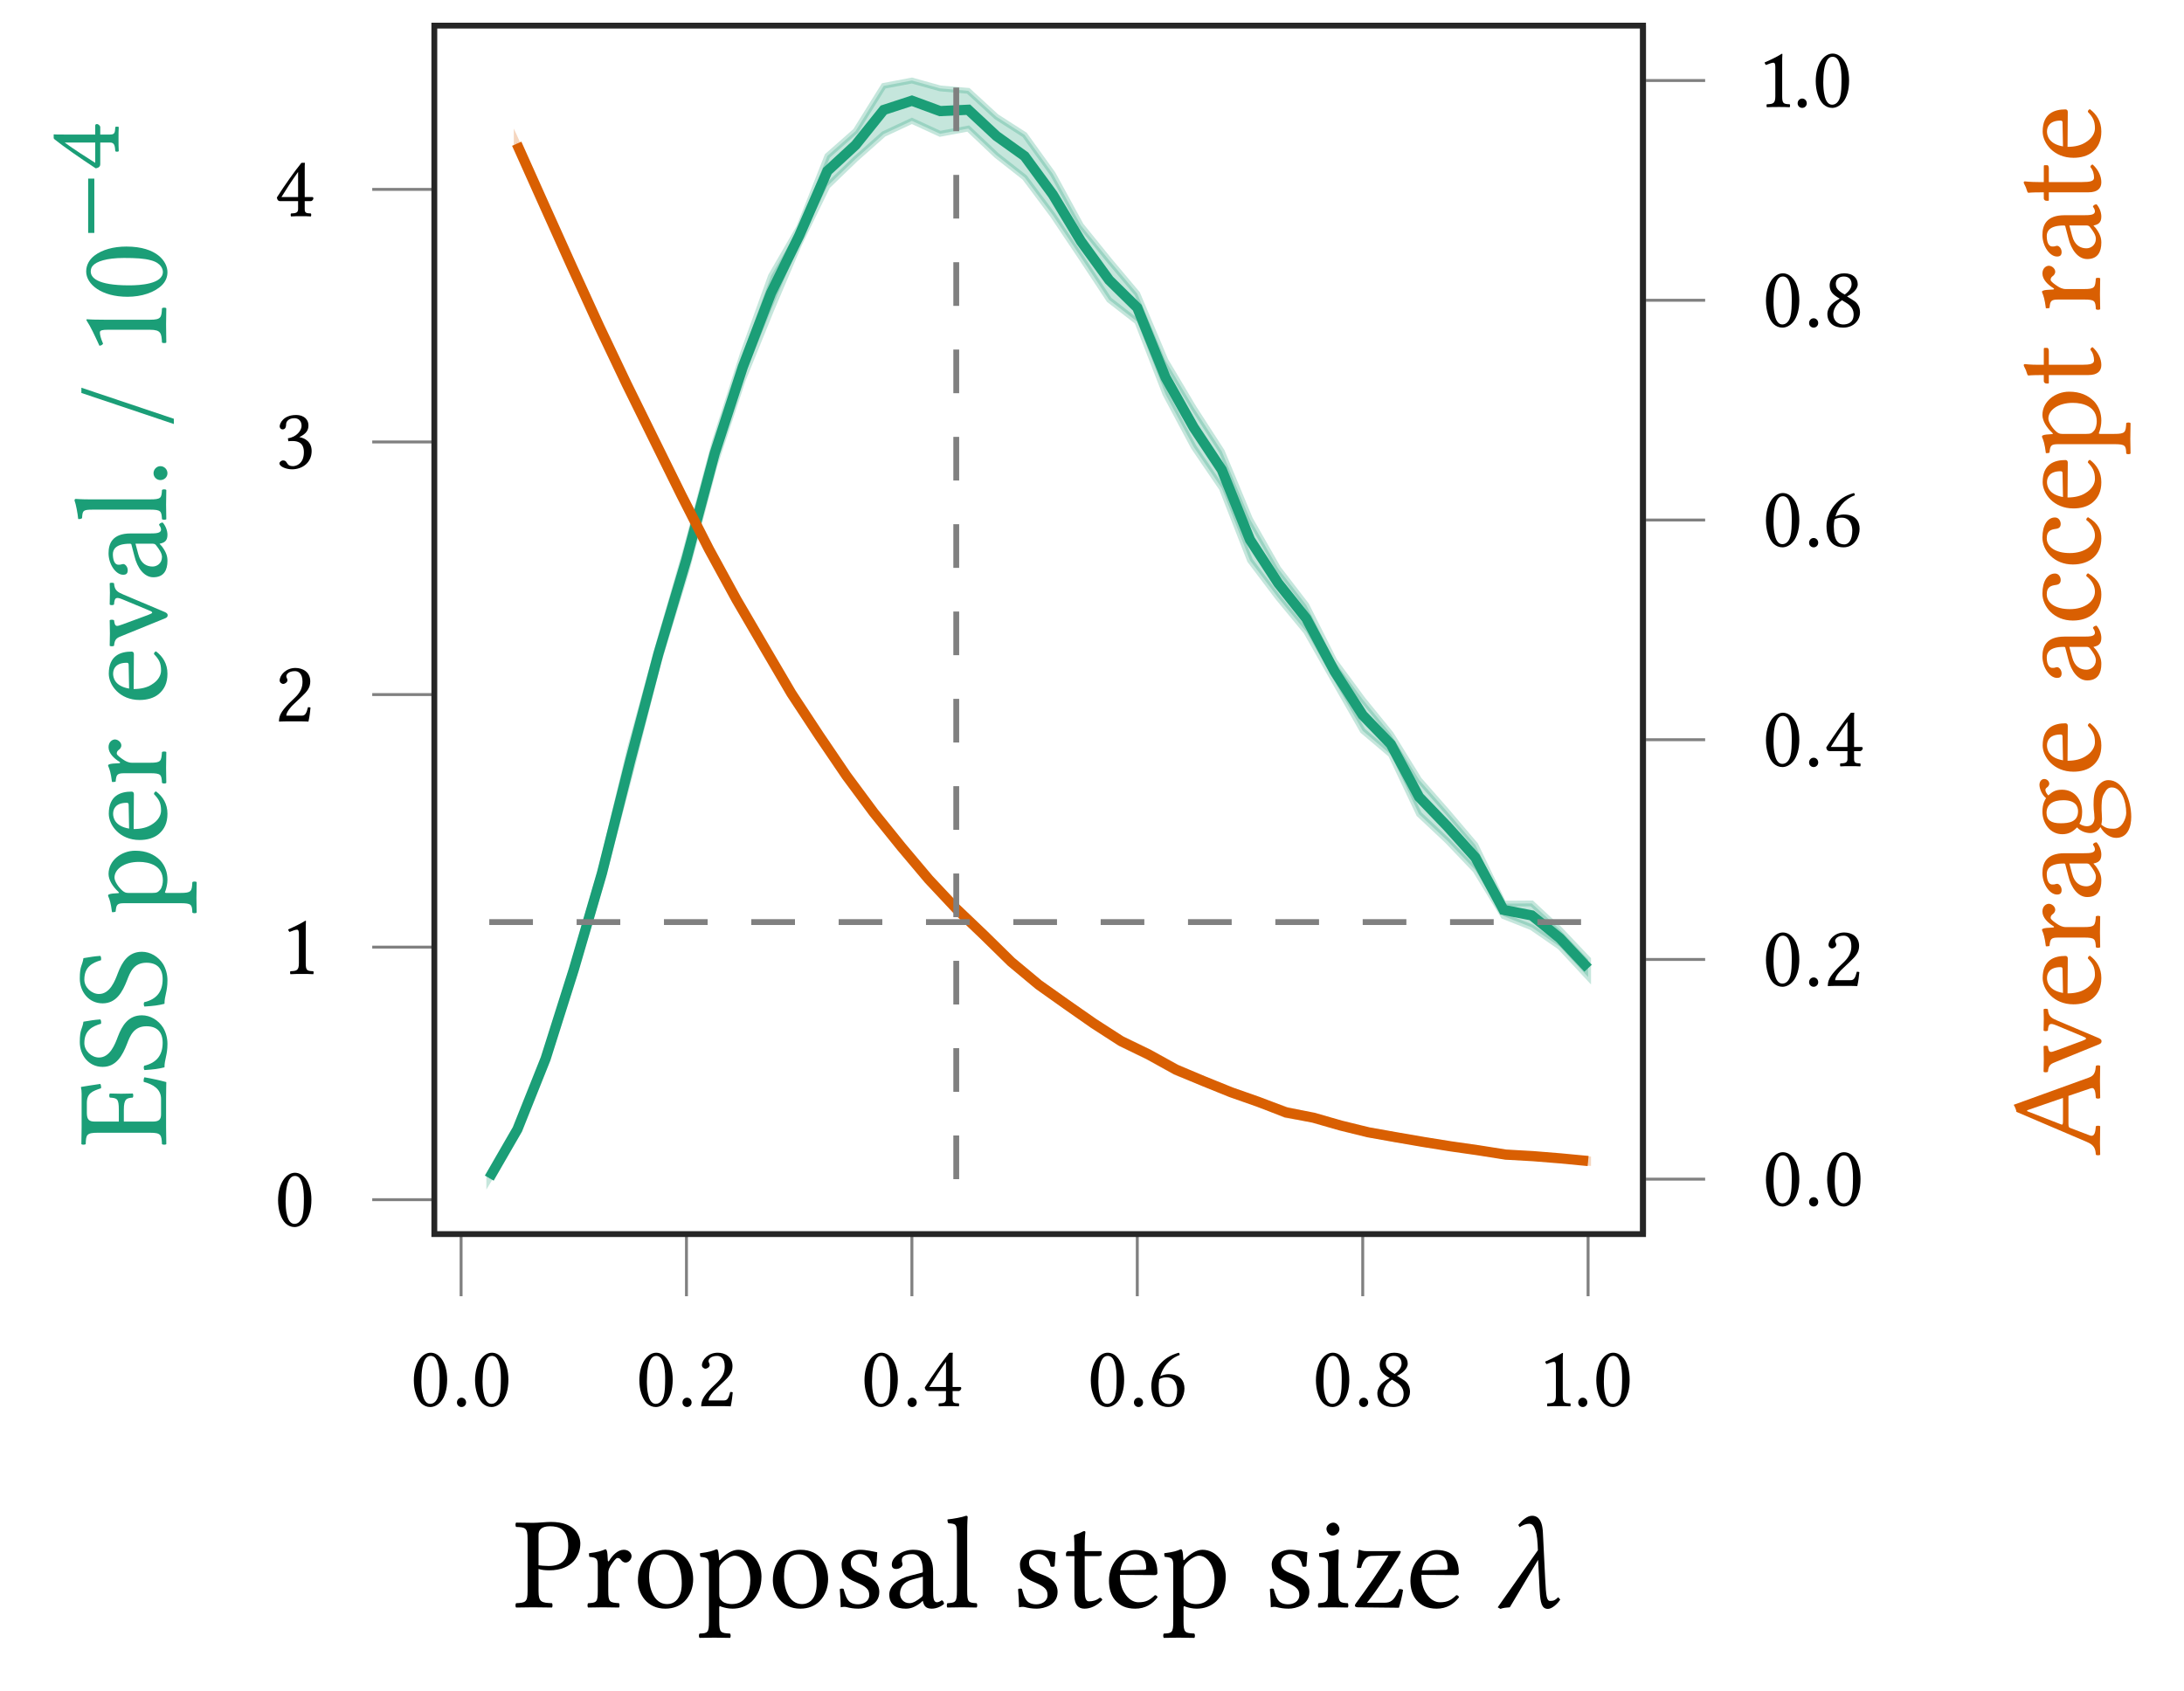 <?xml version="1.0" encoding="UTF-8"?>
<svg xmlns="http://www.w3.org/2000/svg" xmlns:xlink="http://www.w3.org/1999/xlink" width="149.481pt" height="115.78pt" viewBox="0 0 149.481 115.78" version="1.1">
<defs>
<g>
<symbol overflow="visible" id="glyph0-0">
<path style="stroke:none;" d="M 0.297 -3.609 L 1.312 -2.094 L 0.297 -0.562 Z M 0.484 -0.297 L 1.5 -1.812 L 2.516 -0.297 Z M 1.672 -2.094 L 2.688 -3.609 L 2.688 -0.562 Z M 1.5 -2.359 L 0.484 -3.875 L 2.516 -3.875 Z M 0 0 L 2.984 0 L 2.984 -4.172 L 0 -4.172 Z M 0 0 "/>
</symbol>
<symbol overflow="visible" id="glyph0-1">
<path style="stroke:none;" d="M 1.484 -3.438 C 1.578 -3.438 1.672 -3.406 1.75 -3.344 C 1.938 -3.188 2.094 -2.734 2.094 -1.922 C 2.094 -1.375 2.078 -1 2 -0.688 C 1.859 -0.203 1.562 -0.156 1.453 -0.156 C 0.906 -0.156 0.844 -1.172 0.844 -1.688 C 0.844 -3.172 1.203 -3.438 1.484 -3.438 Z M 1.453 0.062 C 1.922 0.062 2.609 -0.406 2.609 -1.812 C 2.609 -2.406 2.469 -2.922 2.203 -3.266 C 2.047 -3.469 1.797 -3.656 1.484 -3.656 C 0.891 -3.656 0.328 -2.938 0.328 -1.766 C 0.328 -1.125 0.516 -0.516 0.844 -0.188 C 1.016 -0.031 1.219 0.062 1.453 0.062 Z M 1.453 0.062 "/>
</symbol>
<symbol overflow="visible" id="glyph0-2">
<path style="stroke:none;" d="M 0.344 -0.25 C 0.344 -0.078 0.484 0.062 0.656 0.062 C 0.828 0.062 0.969 -0.078 0.969 -0.25 C 0.969 -0.438 0.828 -0.578 0.656 -0.578 C 0.484 -0.578 0.344 -0.438 0.344 -0.25 Z M 0.344 -0.25 "/>
</symbol>
<symbol overflow="visible" id="glyph0-3">
<path style="stroke:none;" d="M 0.359 -2.797 C 0.359 -2.672 0.484 -2.562 0.609 -2.562 C 0.703 -2.562 0.891 -2.672 0.891 -2.812 C 0.891 -2.859 0.875 -2.891 0.859 -2.938 C 0.844 -2.969 0.812 -3.031 0.812 -3.078 C 0.812 -3.219 0.969 -3.438 1.406 -3.438 C 1.625 -3.438 1.922 -3.297 1.922 -2.719 C 1.922 -2.328 1.797 -2.016 1.438 -1.656 L 1 -1.234 C 0.406 -0.625 0.312 -0.344 0.312 0.016 C 0.312 0.016 0.609 0 0.812 0 L 1.859 0 C 2.047 0 2.328 0.016 2.328 0.016 C 2.406 -0.312 2.453 -0.75 2.469 -0.938 C 2.422 -0.969 2.359 -0.969 2.297 -0.969 C 2.188 -0.531 2.094 -0.391 1.875 -0.391 L 0.812 -0.391 C 0.812 -0.672 1.219 -1.078 1.25 -1.109 L 1.859 -1.688 C 2.203 -2.016 2.453 -2.281 2.453 -2.734 C 2.453 -3.391 1.922 -3.656 1.438 -3.656 C 0.781 -3.656 0.359 -3.156 0.359 -2.797 Z M 0.359 -2.797 "/>
</symbol>
<symbol overflow="visible" id="glyph0-4">
<path style="stroke:none;" d="M 1.656 -3.031 L 1.656 -1.312 L 0.516 -1.312 C 0.812 -1.797 1.25 -2.469 1.656 -3.031 Z M 2.609 -1.312 L 2.109 -1.312 L 2.109 -3.062 C 2.109 -3.359 2.109 -3.594 2.125 -3.641 L 2.109 -3.656 L 1.922 -3.656 C 1.875 -3.656 1.844 -3.609 1.828 -3.578 C 1.453 -3.125 0.75 -2.141 0.203 -1.281 C 0.219 -1.188 0.25 -1.031 0.438 -1.031 L 1.656 -1.031 L 1.656 -0.484 C 1.656 -0.203 1.438 -0.203 1.172 -0.188 C 1.141 -0.156 1.141 -0.031 1.172 0.016 C 1.359 0 1.609 0 1.875 0 C 2.109 0 2.344 0 2.531 0.016 C 2.562 -0.031 2.562 -0.156 2.531 -0.188 C 2.234 -0.203 2.109 -0.203 2.109 -0.484 L 2.109 -1.031 L 2.531 -1.031 C 2.609 -1.031 2.703 -1.141 2.703 -1.219 C 2.703 -1.281 2.672 -1.312 2.609 -1.312 Z M 2.609 -1.312 "/>
</symbol>
<symbol overflow="visible" id="glyph0-5">
<path style="stroke:none;" d="M 0.828 -1.844 C 1.031 -1.969 1.234 -1.969 1.328 -1.969 C 1.922 -1.969 2.047 -1.406 2.047 -1.094 C 2.047 -0.438 1.797 -0.141 1.5 -0.141 C 1.125 -0.141 0.781 -0.344 0.781 -1.375 C 0.781 -1.516 0.797 -1.656 0.828 -1.844 Z M 0.891 -2.047 C 1.047 -2.594 1.438 -3.203 2.219 -3.5 C 2.219 -3.578 2.203 -3.625 2.156 -3.656 C 1.547 -3.484 1.172 -3.219 0.844 -2.844 C 0.469 -2.406 0.281 -1.859 0.281 -1.391 C 0.281 -0.172 0.969 0.062 1.438 0.062 C 2.219 0.062 2.547 -0.688 2.547 -1.203 C 2.547 -1.719 2.266 -2.188 1.453 -2.188 C 1.297 -2.188 1.062 -2.141 0.891 -2.047 Z M 0.891 -2.047 "/>
</symbol>
<symbol overflow="visible" id="glyph0-6">
<path style="stroke:none;" d="M 1.406 -3.438 C 1.797 -3.438 1.938 -3.188 1.938 -2.906 C 1.938 -2.578 1.625 -2.312 1.469 -2.203 L 1.281 -2.312 C 0.906 -2.562 0.859 -2.75 0.859 -2.938 C 0.859 -3.219 1.047 -3.438 1.406 -3.438 Z M 2.359 -2.906 C 2.359 -3.328 2.031 -3.656 1.438 -3.656 C 0.828 -3.656 0.438 -3.281 0.438 -2.828 C 0.438 -2.484 0.594 -2.25 0.969 -2.016 L 1.125 -1.922 C 0.953 -1.828 0.781 -1.719 0.641 -1.594 C 0.391 -1.375 0.281 -1.109 0.281 -0.875 C 0.281 -0.266 0.719 0.062 1.359 0.062 C 2.141 0.062 2.516 -0.516 2.516 -0.969 C 2.516 -1.312 2.375 -1.625 2.047 -1.812 L 1.625 -2.078 C 1.906 -2.203 2.359 -2.516 2.359 -2.906 Z M 1.359 -0.156 C 1.094 -0.156 0.688 -0.328 0.688 -0.875 C 0.688 -1.047 0.766 -1.469 1.281 -1.812 L 1.562 -1.641 C 1.938 -1.422 2.078 -1.141 2.078 -0.844 C 2.078 -0.25 1.641 -0.156 1.359 -0.156 Z M 1.359 -0.156 "/>
</symbol>
<symbol overflow="visible" id="glyph0-7">
<path style="stroke:none;" d="M 1.438 -0.734 L 1.438 -2.812 C 1.438 -3.172 1.438 -3.531 1.453 -3.609 C 1.453 -3.641 1.438 -3.641 1.406 -3.641 C 1.078 -3.438 0.766 -3.281 0.234 -3.047 C 0.25 -2.969 0.281 -2.922 0.328 -2.875 C 0.609 -2.984 0.734 -3.031 0.844 -3.031 C 0.953 -3.031 0.969 -2.891 0.969 -2.688 L 0.969 -0.734 C 0.969 -0.234 0.812 -0.203 0.391 -0.188 C 0.359 -0.156 0.359 -0.031 0.391 0.016 C 0.688 0 0.891 0 1.219 0 C 1.516 0 1.656 0 1.953 0.016 C 1.984 -0.031 1.984 -0.156 1.953 -0.188 C 1.531 -0.203 1.438 -0.234 1.438 -0.734 Z M 1.438 -0.734 "/>
</symbol>
<symbol overflow="visible" id="glyph0-8">
<path style="stroke:none;" d="M 1.281 -3.438 C 1.547 -3.438 1.781 -3.281 1.781 -2.906 C 1.781 -2.609 1.438 -2.141 0.844 -2.062 L 0.875 -1.859 C 0.969 -1.875 1.078 -1.875 1.156 -1.875 C 1.5 -1.875 1.938 -1.781 1.938 -1.109 C 1.938 -0.312 1.406 -0.156 1.203 -0.156 C 0.891 -0.156 0.844 -0.281 0.766 -0.391 C 0.719 -0.484 0.641 -0.547 0.516 -0.547 C 0.391 -0.547 0.266 -0.438 0.266 -0.344 C 0.266 -0.109 0.766 0.062 1.125 0.062 C 1.844 0.062 2.469 -0.406 2.469 -1.188 C 2.469 -1.844 1.984 -2.078 1.625 -2.141 C 2.109 -2.375 2.25 -2.625 2.25 -2.938 C 2.25 -3.125 2.203 -3.266 2.062 -3.422 C 1.938 -3.547 1.719 -3.656 1.406 -3.656 C 0.531 -3.656 0.281 -3.078 0.281 -2.875 C 0.281 -2.797 0.344 -2.672 0.484 -2.672 C 0.688 -2.672 0.719 -2.875 0.719 -2.984 C 0.719 -3.375 1.125 -3.438 1.281 -3.438 Z M 1.281 -3.438 "/>
</symbol>
<symbol overflow="visible" id="glyph1-0">
<path style="stroke:none;" d="M 0.453 -5.406 L 1.969 -3.125 L 0.453 -0.859 Z M 0.719 -0.453 L 2.25 -2.719 L 3.766 -0.453 Z M 2.516 -3.125 L 4.031 -5.406 L 4.031 -0.859 Z M 2.25 -3.531 L 0.719 -5.797 L 3.766 -5.797 Z M 0 0 L 4.484 0 L 4.484 -6.266 L 0 -6.266 Z M 0 0 "/>
</symbol>
<symbol overflow="visible" id="glyph1-1">
<path style="stroke:none;" d="M 1.688 -4.969 C 1.688 -5.234 1.828 -5.547 2.469 -5.547 C 3.094 -5.547 3.719 -5.344 3.719 -4.203 C 3.719 -3.234 3.25 -2.828 2.375 -2.828 C 2.156 -2.828 1.797 -2.859 1.688 -2.875 Z M 0.938 -4.688 L 0.938 -1.094 C 0.938 -0.344 0.781 -0.312 0.156 -0.281 C 0.094 -0.219 0.094 -0.031 0.156 0.016 C 0.562 0.016 1 0 1.312 0 C 1.625 0 2.156 0.016 2.609 0.016 C 2.656 -0.031 2.656 -0.219 2.609 -0.281 C 1.906 -0.312 1.688 -0.344 1.688 -1.094 L 1.688 -2.625 C 1.891 -2.562 2.109 -2.531 2.422 -2.531 C 4.047 -2.531 4.547 -3.594 4.547 -4.359 C 4.547 -4.891 4.203 -5.844 2.531 -5.844 C 2.203 -5.844 1.672 -5.781 1.312 -5.781 C 0.984 -5.781 0.516 -5.797 0.156 -5.797 C 0.094 -5.75 0.094 -5.562 0.156 -5.5 C 0.781 -5.484 0.938 -5.438 0.938 -4.688 Z M 0.938 -4.688 "/>
</symbol>
<symbol overflow="visible" id="glyph1-2">
<path style="stroke:none;" d="M 1.578 -3.203 C 1.562 -3.562 1.547 -3.797 1.5 -3.891 C 1.484 -3.938 1.469 -3.969 1.406 -3.969 C 1.141 -3.859 0.922 -3.781 0.297 -3.703 C 0.281 -3.656 0.297 -3.5 0.312 -3.453 C 0.797 -3.406 0.891 -3.359 0.891 -2.844 L 0.891 -1.094 C 0.891 -0.344 0.797 -0.312 0.234 -0.281 C 0.172 -0.219 0.172 -0.031 0.234 0.016 C 0.547 0.016 0.891 0 1.25 0 C 1.609 0 2.031 0.016 2.344 0.016 C 2.391 -0.031 2.391 -0.219 2.344 -0.281 C 1.719 -0.328 1.609 -0.344 1.609 -1.094 L 1.609 -2.344 C 1.609 -2.578 1.719 -2.781 1.828 -2.938 C 1.922 -3.078 2.125 -3.375 2.234 -3.375 C 2.312 -3.375 2.391 -3.359 2.469 -3.266 C 2.531 -3.172 2.641 -3.062 2.797 -3.062 C 3 -3.062 3.203 -3.281 3.203 -3.5 C 3.203 -3.672 3.047 -3.938 2.672 -3.938 C 2.25 -3.938 1.891 -3.547 1.672 -3.188 C 1.625 -3.094 1.578 -3.172 1.578 -3.203 Z M 1.578 -3.203 "/>
</symbol>
<symbol overflow="visible" id="glyph1-3">
<path style="stroke:none;" d="M 0.375 -1.844 C 0.375 -0.922 0.984 0.094 2.25 0.094 C 2.828 0.094 3.266 -0.109 3.562 -0.406 C 3.969 -0.812 4.156 -1.375 4.156 -1.922 C 4.156 -2.859 3.641 -3.938 2.266 -3.938 C 1.672 -3.938 1.188 -3.688 0.859 -3.312 C 0.531 -2.922 0.375 -2.406 0.375 -1.844 Z M 2.141 -3.625 C 2.906 -3.625 3.375 -2.922 3.375 -1.625 C 3.375 -0.5 2.797 -0.219 2.375 -0.219 C 1.438 -0.219 1.141 -1.359 1.141 -2.047 C 1.141 -2.828 1.328 -3.625 2.141 -3.625 Z M 2.141 -3.625 "/>
</symbol>
<symbol overflow="visible" id="glyph1-4">
<path style="stroke:none;" d="M 1.562 -2.969 C 1.797 -3.25 2.219 -3.531 2.469 -3.531 C 3.047 -3.531 3.547 -2.875 3.547 -1.859 C 3.547 -1.125 3.281 -0.219 2.281 -0.219 C 2.109 -0.219 1.797 -0.266 1.641 -0.406 C 1.469 -0.562 1.422 -0.625 1.422 -0.938 L 1.422 -2.578 C 1.422 -2.766 1.469 -2.844 1.562 -2.969 Z M 1.406 -3.297 C 1.391 -3.562 1.375 -3.797 1.328 -3.891 C 1.312 -3.938 1.297 -3.969 1.219 -3.969 C 0.969 -3.859 0.734 -3.781 0.109 -3.703 C 0.094 -3.656 0.109 -3.5 0.141 -3.453 C 0.625 -3.406 0.719 -3.359 0.719 -2.844 L 0.719 0.984 C 0.719 1.734 0.625 1.781 0.078 1.797 C 0.016 1.859 0.016 2.047 0.078 2.094 C 0.391 2.094 0.719 2.078 1.078 2.078 C 1.438 2.078 1.859 2.094 2.156 2.094 C 2.219 2.047 2.219 1.859 2.156 1.797 C 1.531 1.766 1.422 1.734 1.422 0.984 L 1.422 0.016 C 1.422 -0.094 1.469 -0.094 1.547 -0.047 C 1.781 0.031 2.047 0.094 2.328 0.094 C 2.828 0.094 3.281 -0.062 3.656 -0.406 C 4.078 -0.828 4.312 -1.375 4.312 -2.109 C 4.312 -3.062 3.641 -3.938 2.719 -3.938 C 2.312 -3.938 1.859 -3.656 1.5 -3.266 C 1.438 -3.203 1.406 -3.203 1.406 -3.297 Z M 1.406 -3.297 "/>
</symbol>
<symbol overflow="visible" id="glyph1-5">
<path style="stroke:none;" d="M 0.438 -1.234 C 0.469 -0.797 0.5 -0.375 0.5 0 C 0.578 -0.016 0.672 -0.031 0.719 -0.031 C 0.781 -0.031 0.828 -0.031 0.891 -0.016 C 1.141 0.047 1.375 0.094 1.719 0.094 C 2.219 0.094 3.141 -0.156 3.141 -1.047 C 3.141 -1.656 2.703 -2.016 2.094 -2.234 C 1.547 -2.438 1.188 -2.578 1.188 -3.062 C 1.188 -3.438 1.516 -3.641 1.828 -3.641 C 2.016 -3.641 2.531 -3.562 2.656 -2.812 C 2.703 -2.75 2.891 -2.766 2.938 -2.812 C 2.969 -3.141 2.984 -3.469 3 -3.766 C 2.719 -3.812 2.281 -3.938 1.828 -3.938 C 1.156 -3.938 0.562 -3.5 0.562 -2.938 C 0.562 -2.281 0.859 -2 1.547 -1.719 C 2.281 -1.406 2.453 -1.219 2.453 -0.828 C 2.453 -0.391 2.031 -0.203 1.688 -0.203 C 1.344 -0.203 1.141 -0.328 1.062 -0.422 C 0.859 -0.625 0.766 -1.016 0.703 -1.25 C 0.656 -1.297 0.484 -1.297 0.438 -1.234 Z M 0.438 -1.234 "/>
</symbol>
<symbol overflow="visible" id="glyph1-6">
<path style="stroke:none;" d="M 2.625 -2.094 L 2.625 -0.906 C 2.625 -0.797 2.578 -0.719 2.5 -0.672 C 2.266 -0.484 1.969 -0.281 1.719 -0.281 C 1.266 -0.281 1.062 -0.641 1.062 -0.922 C 1.062 -1.312 1.25 -1.734 1.922 -1.906 Z M 2.625 -0.438 C 2.688 -0.156 2.781 0.094 3.234 0.094 C 3.562 0.094 3.891 -0.062 4.078 -0.234 C 4.062 -0.344 4.031 -0.438 3.922 -0.484 C 3.859 -0.438 3.719 -0.344 3.594 -0.344 C 3.344 -0.344 3.328 -0.688 3.328 -1.109 L 3.328 -2.422 C 3.328 -3.688 2.625 -3.938 1.969 -3.938 C 1.234 -3.938 0.5 -3.453 0.5 -2.938 C 0.5 -2.719 0.594 -2.625 0.812 -2.625 C 1.062 -2.625 1.234 -2.812 1.234 -2.922 C 1.234 -2.984 1.219 -3.047 1.203 -3.078 C 1.188 -3.109 1.188 -3.172 1.188 -3.266 C 1.188 -3.547 1.562 -3.641 1.906 -3.641 C 2.203 -3.641 2.625 -3.484 2.625 -2.469 C 2.625 -2.406 2.594 -2.375 2.578 -2.375 L 1.797 -2.172 C 0.938 -1.969 0.328 -1.484 0.328 -0.875 C 0.328 -0.141 0.828 0.094 1.453 0.094 C 1.766 0.094 2.031 0.016 2.438 -0.281 L 2.609 -0.438 Z M 2.625 -0.438 "/>
</symbol>
<symbol overflow="visible" id="glyph1-7">
<path style="stroke:none;" d="M 0.859 -1.094 C 0.859 -0.344 0.75 -0.312 0.203 -0.281 C 0.156 -0.219 0.156 -0.031 0.203 0.016 C 0.516 0.016 0.859 0 1.203 0 C 1.562 0 1.906 0.016 2.203 0.016 C 2.266 -0.031 2.266 -0.219 2.203 -0.281 C 1.656 -0.312 1.562 -0.344 1.562 -1.094 L 1.562 -5.234 C 1.562 -5.812 1.594 -6.172 1.594 -6.172 C 1.594 -6.234 1.562 -6.266 1.484 -6.266 C 1.25 -6.172 0.578 -6.047 0.219 -6.016 C 0.203 -5.953 0.219 -5.797 0.281 -5.75 C 0.797 -5.719 0.859 -5.688 0.859 -5.016 Z M 0.859 -1.094 "/>
</symbol>
<symbol overflow="visible" id="glyph1-8">
<path style="stroke:none;" d="M 0.391 -3.844 C 0.266 -3.844 0.219 -3.734 0.219 -3.672 L 0.219 -3.547 C 0.219 -3.5 0.234 -3.5 0.266 -3.5 L 0.797 -3.5 L 0.797 -0.797 C 0.797 -0.156 1.078 0.094 1.484 0.094 C 1.906 0.094 2.344 -0.109 2.703 -0.5 C 2.688 -0.594 2.625 -0.641 2.531 -0.656 C 2.312 -0.469 2.031 -0.406 1.797 -0.406 C 1.562 -0.406 1.5 -0.672 1.5 -1.234 L 1.5 -3.5 L 2.438 -3.5 C 2.531 -3.5 2.656 -3.531 2.656 -3.609 L 2.656 -3.797 C 2.656 -3.828 2.625 -3.844 2.578 -3.844 L 1.5 -3.844 L 1.5 -4.203 C 1.5 -4.781 1.547 -5.141 1.547 -5.141 C 1.547 -5.188 1.516 -5.219 1.469 -5.219 C 1.438 -5.219 1.359 -5.188 1.281 -5.141 C 1.172 -5.078 1.078 -5.047 0.969 -5.016 C 0.859 -4.984 0.766 -4.953 0.766 -4.891 C 0.766 -4.781 0.797 -4.844 0.797 -3.844 Z M 0.391 -3.844 "/>
</symbol>
<symbol overflow="visible" id="glyph1-9">
<path style="stroke:none;" d="M 1.109 -2.531 C 1.281 -3.547 1.906 -3.625 2.125 -3.625 C 2.469 -3.625 2.875 -3.438 2.875 -2.688 C 2.875 -2.594 2.828 -2.562 2.734 -2.562 Z M 3.469 -0.828 C 3.125 -0.5 2.875 -0.344 2.344 -0.344 C 2.031 -0.344 1.656 -0.531 1.375 -1 C 1.188 -1.297 1.078 -1.703 1.078 -2.219 L 3.469 -2.203 C 3.578 -2.203 3.641 -2.266 3.641 -2.359 C 3.641 -3.109 3.375 -3.922 2.125 -3.922 C 1.344 -3.922 0.328 -3.172 0.328 -1.812 C 0.328 -1.312 0.453 -0.828 0.75 -0.484 C 1.062 -0.125 1.484 0.094 2.125 0.094 C 2.812 0.094 3.297 -0.219 3.656 -0.688 C 3.625 -0.781 3.562 -0.828 3.469 -0.828 Z M 3.469 -0.828 "/>
</symbol>
<symbol overflow="visible" id="glyph1-10">
<path style="stroke:none;" d="M 0.812 -5.375 C 0.812 -5.141 1.016 -4.906 1.234 -4.906 C 1.484 -4.906 1.703 -5.141 1.703 -5.344 C 1.703 -5.547 1.516 -5.797 1.281 -5.797 C 1.062 -5.797 0.812 -5.594 0.812 -5.375 Z M 1.625 -1.094 L 1.625 -2.875 C 1.625 -3.328 1.656 -3.906 1.656 -3.906 C 1.656 -3.938 1.609 -3.969 1.547 -3.969 C 1.297 -3.859 0.938 -3.781 0.312 -3.703 C 0.297 -3.656 0.312 -3.5 0.328 -3.453 C 0.828 -3.406 0.922 -3.359 0.922 -2.844 L 0.922 -1.094 C 0.922 -0.344 0.812 -0.328 0.266 -0.281 C 0.219 -0.219 0.219 -0.031 0.266 0.016 C 0.562 0.016 0.922 0 1.281 0 C 1.625 0 1.969 0.016 2.266 0.016 C 2.328 -0.031 2.328 -0.219 2.266 -0.281 C 1.719 -0.312 1.625 -0.344 1.625 -1.094 Z M 1.625 -1.094 "/>
</symbol>
<symbol overflow="visible" id="glyph1-11">
<path style="stroke:none;" d="M 0.641 -3.938 C 0.625 -3.938 0.578 -3.906 0.578 -3.891 C 0.578 -3.484 0.531 -3.172 0.453 -2.719 C 0.531 -2.688 0.641 -2.672 0.75 -2.703 C 0.922 -3.359 1.203 -3.5 1.469 -3.516 L 2.625 -3.547 C 2.016 -2.516 1.109 -1.234 0.406 -0.281 C 0.328 -0.172 0.328 -0.156 0.328 -0.109 C 0.328 -0.047 0.406 0 0.531 0 L 3.344 0.031 C 3.438 -0.281 3.562 -0.75 3.625 -1.188 C 3.562 -1.234 3.469 -1.25 3.359 -1.25 L 3.234 -0.984 C 3 -0.516 2.812 -0.312 2.344 -0.312 L 1.156 -0.312 C 1.828 -1.141 2.75 -2.562 3.312 -3.469 C 3.438 -3.688 3.469 -3.766 3.469 -3.797 C 3.469 -3.844 3.422 -3.859 3.359 -3.859 C 3.312 -3.859 3.062 -3.844 2.812 -3.844 L 1.172 -3.844 C 0.875 -3.844 0.766 -3.891 0.641 -3.938 Z M 0.641 -3.938 "/>
</symbol>
<symbol overflow="visible" id="glyph2-0">
<path style="stroke:none;" d=""/>
</symbol>
<symbol overflow="visible" id="glyph2-1">
<path style="stroke:none;" d="M 4.469 -0.531 L 4.328 -0.688 C 4.094 -0.453 3.969 -0.438 3.781 -0.438 C 3.531 -0.438 3.5 -0.75 3.438 -1.922 L 3.281 -5.109 C 3.234 -6.156 2.797 -6.266 2.547 -6.266 C 2.219 -6.266 1.891 -5.984 1.594 -5.641 L 1.688 -5.484 C 1.891 -5.625 2.125 -5.719 2.344 -5.719 C 2.578 -5.719 2.859 -5.531 2.922 -4.281 L 2.938 -3.906 L 0.188 0 L 0.375 0.109 C 0.562 0.031 0.797 0.016 1.016 0 L 2.953 -3.25 L 3.062 -1.125 C 3.109 -0.297 3.203 0.109 3.625 0.109 C 3.875 0.109 4.25 -0.188 4.469 -0.531 Z M 4.469 -0.531 "/>
</symbol>
<symbol overflow="visible" id="glyph3-0">
<path style="stroke:none;" d="M -5.406 -0.453 L -3.125 -1.969 L -0.859 -0.453 Z M -0.453 -0.719 L -2.719 -2.25 L -0.453 -3.766 Z M -3.125 -2.516 L -5.406 -4.031 L -0.859 -4.031 Z M -3.531 -2.25 L -5.797 -0.719 L -5.797 -3.766 Z M 0 0 L 0 -4.484 L -6.266 -4.484 L -6.266 0 Z M 0 0 "/>
</symbol>
<symbol overflow="visible" id="glyph3-1">
<path style="stroke:none;" d="M -3.234 -2.516 L -3.234 -1.703 L -4.859 -1.703 C -5.25 -1.703 -5.422 -1.812 -5.422 -2.297 L -5.422 -2.969 C -5.422 -3.641 -5.062 -3.781 -4.453 -3.984 C -4.438 -4.094 -4.453 -4.188 -4.5 -4.281 C -4.859 -4.234 -5.719 -4.094 -5.797 -4.078 C -5.812 -4.078 -5.828 -4.078 -5.828 -4.047 C -5.797 -3.891 -5.781 -3.828 -5.781 -3.609 L -5.781 -1.312 C -5.781 -1.047 -5.797 -0.516 -5.797 -0.156 C -5.75 -0.109 -5.562 -0.109 -5.5 -0.156 C -5.484 -0.797 -5.438 -0.938 -4.688 -0.938 L -1.094 -0.938 C -0.344 -0.938 -0.312 -0.797 -0.281 -0.156 C -0.219 -0.109 -0.031 -0.109 0.016 -0.156 C 0.016 -0.5 0 -1.031 0 -1.328 L 0 -3.25 C 0 -3.688 0.016 -4.406 0.016 -4.406 C -0.438 -4.531 -1.016 -4.656 -1.484 -4.734 C -1.531 -4.641 -1.547 -4.531 -1.531 -4.422 C -0.875 -4.25 -0.344 -3.922 -0.344 -3.25 L -0.344 -2.203 C -0.344 -1.828 -0.5 -1.703 -0.922 -1.703 L -2.891 -1.703 L -2.891 -2.516 C -2.891 -3.281 -2.688 -3.312 -2.281 -3.344 C -2.234 -3.391 -2.234 -3.578 -2.281 -3.625 C -2.516 -3.625 -2.766 -3.609 -3.078 -3.609 C -3.328 -3.609 -3.625 -3.625 -3.844 -3.625 C -3.906 -3.578 -3.906 -3.391 -3.844 -3.344 C -3.359 -3.312 -3.234 -3.281 -3.234 -2.516 Z M -3.234 -2.516 "/>
</symbol>
<symbol overflow="visible" id="glyph3-2">
<path style="stroke:none;" d="M -5.656 -3.547 C -5.734 -3.016 -5.906 -3.047 -5.906 -2.156 C -5.906 -1.25 -5.297 -0.453 -4.344 -0.453 C -3.406 -0.453 -2.984 -1.234 -2.672 -2.031 C -2.469 -2.562 -2.219 -3.234 -1.344 -3.234 C -0.609 -3.234 -0.234 -2.828 -0.234 -2.109 C -0.234 -1.281 -0.625 -0.734 -1.5 -0.531 C -1.547 -0.422 -1.531 -0.328 -1.484 -0.234 C -0.797 -0.281 -0.562 -0.312 -0.109 -0.422 C -0.109 -0.984 0.094 -1.234 0.094 -2.031 C 0.094 -2.438 -0.016 -2.828 -0.203 -3.141 C -0.531 -3.656 -1.078 -3.984 -1.656 -3.984 C -2.594 -3.984 -3.016 -3.266 -3.297 -2.531 C -3.5 -1.984 -3.844 -1.094 -4.594 -1.094 C -5.094 -1.094 -5.594 -1.547 -5.594 -2.078 C -5.594 -2.953 -5.047 -3.234 -4.453 -3.406 C -4.438 -3.5 -4.438 -3.625 -4.5 -3.703 C -4.938 -3.672 -5.188 -3.625 -5.656 -3.547 Z M -5.656 -3.547 "/>
</symbol>
<symbol overflow="visible" id="glyph3-3">
<path style="stroke:none;" d="M -2.969 -1.562 C -3.25 -1.797 -3.531 -2.219 -3.531 -2.469 C -3.531 -3.047 -2.875 -3.547 -1.859 -3.547 C -1.125 -3.547 -0.219 -3.281 -0.219 -2.281 C -0.219 -2.109 -0.266 -1.797 -0.406 -1.641 C -0.562 -1.469 -0.625 -1.422 -0.938 -1.422 L -2.578 -1.422 C -2.766 -1.422 -2.844 -1.469 -2.969 -1.562 Z M -3.297 -1.406 C -3.562 -1.391 -3.797 -1.375 -3.891 -1.328 C -3.938 -1.312 -3.969 -1.297 -3.969 -1.219 C -3.859 -0.969 -3.781 -0.734 -3.703 -0.109 C -3.656 -0.094 -3.5 -0.109 -3.453 -0.141 C -3.406 -0.625 -3.359 -0.719 -2.844 -0.719 L 0.984 -0.719 C 1.734 -0.719 1.781 -0.625 1.797 -0.078 C 1.859 -0.016 2.047 -0.016 2.094 -0.078 C 2.094 -0.391 2.078 -0.719 2.078 -1.078 C 2.078 -1.438 2.094 -1.859 2.094 -2.156 C 2.047 -2.219 1.859 -2.219 1.797 -2.156 C 1.766 -1.531 1.734 -1.422 0.984 -1.422 L 0.016 -1.422 C -0.094 -1.422 -0.094 -1.469 -0.047 -1.547 C 0.031 -1.781 0.094 -2.047 0.094 -2.328 C 0.094 -2.828 -0.062 -3.281 -0.406 -3.656 C -0.828 -4.078 -1.375 -4.312 -2.109 -4.312 C -3.062 -4.312 -3.938 -3.641 -3.938 -2.719 C -3.938 -2.312 -3.656 -1.859 -3.266 -1.5 C -3.203 -1.438 -3.203 -1.406 -3.297 -1.406 Z M -3.297 -1.406 "/>
</symbol>
<symbol overflow="visible" id="glyph3-4">
<path style="stroke:none;" d="M -2.531 -1.109 C -3.547 -1.281 -3.625 -1.906 -3.625 -2.125 C -3.625 -2.469 -3.438 -2.875 -2.688 -2.875 C -2.594 -2.875 -2.562 -2.828 -2.562 -2.734 Z M -0.828 -3.469 C -0.5 -3.125 -0.344 -2.875 -0.344 -2.344 C -0.344 -2.031 -0.531 -1.656 -1 -1.375 C -1.297 -1.188 -1.703 -1.078 -2.219 -1.078 L -2.203 -3.469 C -2.203 -3.578 -2.266 -3.641 -2.359 -3.641 C -3.109 -3.641 -3.922 -3.375 -3.922 -2.125 C -3.922 -1.344 -3.172 -0.328 -1.812 -0.328 C -1.312 -0.328 -0.828 -0.453 -0.484 -0.75 C -0.125 -1.062 0.094 -1.484 0.094 -2.125 C 0.094 -2.812 -0.219 -3.297 -0.688 -3.656 C -0.781 -3.625 -0.828 -3.562 -0.828 -3.469 Z M -0.828 -3.469 "/>
</symbol>
<symbol overflow="visible" id="glyph3-5">
<path style="stroke:none;" d="M -3.203 -1.578 C -3.562 -1.562 -3.797 -1.547 -3.891 -1.5 C -3.938 -1.484 -3.969 -1.469 -3.969 -1.406 C -3.859 -1.141 -3.781 -0.922 -3.703 -0.297 C -3.656 -0.281 -3.5 -0.297 -3.453 -0.312 C -3.406 -0.797 -3.359 -0.891 -2.844 -0.891 L -1.094 -0.891 C -0.344 -0.891 -0.312 -0.797 -0.281 -0.234 C -0.219 -0.172 -0.031 -0.172 0.016 -0.234 C 0.016 -0.547 0 -0.891 0 -1.25 C 0 -1.609 0.016 -2.031 0.016 -2.344 C -0.031 -2.391 -0.219 -2.391 -0.281 -2.344 C -0.328 -1.719 -0.344 -1.609 -1.094 -1.609 L -2.344 -1.609 C -2.578 -1.609 -2.781 -1.719 -2.938 -1.828 C -3.078 -1.922 -3.375 -2.125 -3.375 -2.234 C -3.375 -2.312 -3.359 -2.391 -3.266 -2.469 C -3.172 -2.531 -3.062 -2.641 -3.062 -2.797 C -3.062 -3 -3.281 -3.203 -3.5 -3.203 C -3.672 -3.203 -3.938 -3.047 -3.938 -2.672 C -3.938 -2.25 -3.547 -1.891 -3.188 -1.672 C -3.094 -1.625 -3.172 -1.578 -3.203 -1.578 Z M -3.203 -1.578 "/>
</symbol>
<symbol overflow="visible" id="glyph3-6">
<path style="stroke:none;" d="M -3.562 -2.922 C -3.531 -3.406 -3.422 -3.453 -2.969 -3.266 L -1.203 -2.531 C -0.859 -2.391 -0.859 -2.344 -1.234 -2.203 L -2.969 -1.562 C -3.406 -1.406 -3.5 -1.359 -3.562 -1.844 C -3.625 -1.891 -3.812 -1.891 -3.859 -1.844 C -3.859 -1.547 -3.844 -1.234 -3.844 -0.938 C -3.844 -0.641 -3.859 -0.375 -3.859 -0.094 C -3.812 -0.047 -3.625 -0.047 -3.562 -0.094 C -3.516 -0.578 -3.375 -0.641 -2.922 -0.812 L -0.078 -1.969 C 0.047 -2.016 0.109 -2.078 0.109 -2.188 C 0.109 -2.281 0.047 -2.344 -0.094 -2.406 L -2.906 -3.594 C -3.297 -3.766 -3.531 -3.859 -3.562 -4.375 C -3.625 -4.422 -3.812 -4.422 -3.859 -4.375 C -3.859 -4.188 -3.844 -3.969 -3.844 -3.734 C -3.844 -3.438 -3.859 -3.141 -3.859 -2.922 C -3.812 -2.859 -3.625 -2.859 -3.562 -2.922 Z M -3.562 -2.922 "/>
</symbol>
<symbol overflow="visible" id="glyph3-7">
<path style="stroke:none;" d="M -2.094 -2.625 L -0.906 -2.625 C -0.797 -2.625 -0.719 -2.578 -0.672 -2.5 C -0.484 -2.266 -0.281 -1.969 -0.281 -1.719 C -0.281 -1.266 -0.641 -1.062 -0.922 -1.062 C -1.312 -1.062 -1.734 -1.25 -1.906 -1.922 Z M -0.438 -2.625 C -0.156 -2.688 0.094 -2.781 0.094 -3.234 C 0.094 -3.562 -0.062 -3.891 -0.234 -4.078 C -0.344 -4.062 -0.438 -4.031 -0.484 -3.922 C -0.438 -3.859 -0.344 -3.719 -0.344 -3.594 C -0.344 -3.344 -0.688 -3.328 -1.109 -3.328 L -2.422 -3.328 C -3.688 -3.328 -3.938 -2.625 -3.938 -1.969 C -3.938 -1.234 -3.453 -0.5 -2.938 -0.5 C -2.719 -0.5 -2.625 -0.594 -2.625 -0.812 C -2.625 -1.062 -2.812 -1.234 -2.922 -1.234 C -2.984 -1.234 -3.047 -1.219 -3.078 -1.203 C -3.109 -1.188 -3.172 -1.188 -3.266 -1.188 C -3.547 -1.188 -3.641 -1.562 -3.641 -1.906 C -3.641 -2.203 -3.484 -2.625 -2.469 -2.625 C -2.406 -2.625 -2.375 -2.594 -2.375 -2.578 L -2.172 -1.797 C -1.969 -0.938 -1.484 -0.328 -0.875 -0.328 C -0.141 -0.328 0.094 -0.828 0.094 -1.453 C 0.094 -1.766 0.016 -2.031 -0.281 -2.438 L -0.438 -2.609 Z M -0.438 -2.625 "/>
</symbol>
<symbol overflow="visible" id="glyph3-8">
<path style="stroke:none;" d="M -1.094 -0.859 C -0.344 -0.859 -0.312 -0.75 -0.281 -0.203 C -0.219 -0.156 -0.031 -0.156 0.016 -0.203 C 0.016 -0.516 0 -0.859 0 -1.203 C 0 -1.562 0.016 -1.906 0.016 -2.203 C -0.031 -2.266 -0.219 -2.266 -0.281 -2.203 C -0.312 -1.656 -0.344 -1.562 -1.094 -1.562 L -5.234 -1.562 C -5.812 -1.562 -6.172 -1.594 -6.172 -1.594 C -6.234 -1.594 -6.266 -1.562 -6.266 -1.484 C -6.172 -1.25 -6.047 -0.578 -6.016 -0.219 C -5.953 -0.203 -5.797 -0.219 -5.75 -0.281 C -5.719 -0.797 -5.688 -0.859 -5.016 -0.859 Z M -1.094 -0.859 "/>
</symbol>
<symbol overflow="visible" id="glyph3-9">
<path style="stroke:none;" d="M -0.391 -0.516 C -0.125 -0.516 0.094 -0.719 0.094 -0.984 C 0.094 -1.25 -0.125 -1.469 -0.391 -1.469 C -0.641 -1.469 -0.859 -1.25 -0.859 -0.984 C -0.859 -0.719 -0.641 -0.516 -0.391 -0.516 Z M -0.391 -0.516 "/>
</symbol>
<symbol overflow="visible" id="glyph3-10">
<path style="stroke:none;" d="M -5.797 -2.625 L -5.797 -2.266 L 0.531 -0.141 L 0.531 -0.5 Z M -5.797 -2.625 "/>
</symbol>
<symbol overflow="visible" id="glyph3-11">
<path style="stroke:none;" d="M -1.094 -2.141 L -4.203 -2.141 C -4.75 -2.141 -5.297 -2.156 -5.406 -2.172 C -5.453 -2.172 -5.453 -2.156 -5.453 -2.109 C -5.141 -1.625 -4.922 -1.141 -4.562 -0.359 C -4.453 -0.375 -4.375 -0.406 -4.312 -0.5 C -4.484 -0.906 -4.531 -1.109 -4.531 -1.281 C -4.531 -1.422 -4.328 -1.453 -4.016 -1.453 L -1.094 -1.453 C -0.344 -1.453 -0.312 -1.203 -0.281 -0.578 C -0.219 -0.531 -0.031 -0.531 0.016 -0.578 C 0.016 -1.016 0 -1.344 0 -1.828 C 0 -2.266 0.016 -2.469 0.016 -2.922 C -0.031 -2.984 -0.219 -2.984 -0.281 -2.922 C -0.312 -2.297 -0.344 -2.141 -1.094 -2.141 Z M -1.094 -2.141 "/>
</symbol>
<symbol overflow="visible" id="glyph3-12">
<path style="stroke:none;" d="M -5.156 -2.219 C -5.156 -2.375 -5.109 -2.516 -5 -2.625 C -4.766 -2.891 -4.094 -3.141 -2.891 -3.141 C -2.062 -3.141 -1.5 -3.109 -1.047 -2.984 C -0.312 -2.797 -0.219 -2.344 -0.219 -2.188 C -0.219 -1.359 -1.766 -1.266 -2.531 -1.266 C -4.75 -1.266 -5.156 -1.812 -5.156 -2.219 Z M 0.094 -2.172 C 0.094 -2.875 -0.609 -3.922 -2.719 -3.922 C -3.609 -3.922 -4.375 -3.703 -4.891 -3.312 C -5.203 -3.078 -5.469 -2.703 -5.469 -2.219 C -5.469 -1.328 -4.406 -0.484 -2.641 -0.484 C -1.672 -0.484 -0.781 -0.781 -0.281 -1.281 C -0.031 -1.531 0.094 -1.828 0.094 -2.172 Z M 0.094 -2.172 "/>
</symbol>
<symbol overflow="visible" id="glyph3-13">
<path style="stroke:none;" d="M -2.531 -2.359 C -2.531 -2.156 -2.562 -2.094 -2.656 -2.141 L -4.984 -3.047 L -4.984 -3.109 L -2.531 -3.953 Z M -0.703 -1.391 L -2.016 -1.891 C -2.125 -1.922 -2.156 -1.984 -2.156 -2.203 L -2.156 -4.094 L -0.641 -4.609 C -0.344 -4.719 -0.312 -4.375 -0.281 -3.953 C -0.219 -3.891 -0.031 -3.891 0.016 -3.953 C 0.016 -4.281 0 -4.766 0 -5.125 C 0 -5.484 0.016 -5.828 0.016 -6.141 C -0.031 -6.203 -0.219 -6.203 -0.281 -6.141 C -0.312 -5.797 -0.344 -5.484 -0.766 -5.344 L -5.906 -3.484 C -5.828 -3.359 -5.719 -3.109 -5.719 -3 L -0.922 -0.953 C -0.359 -0.719 -0.312 -0.453 -0.281 -0.062 C -0.219 -0.016 -0.031 -0.016 0.016 -0.062 C 0.016 -0.297 0 -0.594 0 -0.859 C 0 -1.234 0.016 -1.672 0.016 -2.016 C -0.031 -2.062 -0.219 -2.062 -0.281 -2.016 C -0.312 -1.672 -0.344 -1.25 -0.703 -1.391 Z M -0.703 -1.391 "/>
</symbol>
<symbol overflow="visible" id="glyph3-14">
<path style="stroke:none;" d="M -2.5 -2.859 C -1.672 -2.859 -1.5 -2.438 -1.5 -2.109 C -1.5 -1.359 -2.141 -1.281 -2.703 -1.281 C -3.344 -1.281 -3.656 -1.5 -3.656 -1.984 C -3.656 -2.562 -3.25 -2.859 -2.5 -2.859 Z M 0.094 -1.188 C 0.109 -1.281 0.141 -1.422 0.141 -1.547 C 0.141 -1.828 0.109 -2.078 0.109 -2.203 C 0.109 -2.641 0.109 -3.016 0.266 -3.281 C 0.453 -3.625 0.578 -3.734 0.812 -3.734 C 1.469 -3.734 1.797 -2.797 1.797 -1.984 C 1.797 -1.656 1.547 -0.906 0.938 -0.906 C 0.625 -0.906 0.406 -0.922 0.094 -1.188 Z M -3.469 -3.984 C -3.469 -4.156 -3.625 -4.312 -3.812 -4.312 C -4 -4.312 -4.141 -4.141 -4.141 -3.906 C -4.141 -3.672 -3.984 -3.234 -3.688 -3 C -3.766 -2.891 -3.938 -2.594 -3.938 -2.078 C -3.938 -1.281 -3.406 -0.531 -2.578 -0.531 C -2.094 -0.531 -1.812 -0.75 -1.562 -1 C -1.359 -0.75 -0.969 -0.609 -0.656 -0.609 C -0.344 -0.609 -0.094 -0.797 0.031 -1.016 C 0.312 -0.531 0.719 -0.281 1.109 -0.281 C 1.891 -0.281 2.141 -1.016 2.141 -1.719 C 2.141 -2.922 1.547 -4.234 0.578 -4.234 C 0.297 -4.234 0.078 -4.094 -0.141 -3.844 C -0.438 -3.484 -0.438 -2.859 -0.438 -2.531 C -0.438 -2.375 -0.422 -2.141 -0.391 -1.922 C -0.391 -1.797 -0.375 -1.703 -0.375 -1.656 C -0.375 -1.406 -0.5 -1.078 -0.891 -1.078 C -1.062 -1.078 -1.25 -1.141 -1.406 -1.25 C -1.281 -1.469 -1.219 -1.719 -1.219 -2.062 C -1.219 -2.859 -1.719 -3.578 -2.594 -3.578 C -3.016 -3.578 -3.25 -3.453 -3.531 -3.188 C -3.609 -3.25 -3.734 -3.438 -3.734 -3.547 C -3.734 -3.609 -3.719 -3.672 -3.625 -3.734 C -3.562 -3.766 -3.469 -3.891 -3.469 -3.984 Z M -3.469 -3.984 "/>
</symbol>
<symbol overflow="visible" id="glyph3-15">
<path style="stroke:none;" d="M -0.812 -3.562 C -0.891 -3.531 -0.938 -3.469 -0.938 -3.375 C -0.547 -3.078 -0.344 -2.688 -0.344 -2.312 C -0.344 -1.656 -1.016 -1.109 -2.062 -1.109 C -3.047 -1.109 -3.641 -1.531 -3.641 -2.125 C -3.641 -2.656 -3.328 -2.719 -3.016 -2.766 C -2.766 -2.797 -2.688 -2.922 -2.688 -3.109 C -2.688 -3.297 -2.812 -3.547 -3.078 -3.547 C -3.578 -3.547 -3.938 -3.031 -3.938 -2.172 C -3.938 -1.281 -3.141 -0.328 -1.859 -0.328 C -0.703 -0.328 0.094 -0.984 0.094 -2.109 C 0.094 -2.641 -0.078 -3.125 -0.812 -3.562 Z M -0.812 -3.562 "/>
</symbol>
<symbol overflow="visible" id="glyph3-16">
<path style="stroke:none;" d="M -3.844 -0.391 C -3.844 -0.266 -3.734 -0.219 -3.672 -0.219 L -3.547 -0.219 C -3.5 -0.219 -3.5 -0.234 -3.5 -0.266 L -3.5 -0.797 L -0.797 -0.797 C -0.156 -0.797 0.094 -1.078 0.094 -1.484 C 0.094 -1.906 -0.109 -2.344 -0.5 -2.703 C -0.594 -2.688 -0.641 -2.625 -0.656 -2.531 C -0.469 -2.312 -0.406 -2.031 -0.406 -1.797 C -0.406 -1.562 -0.672 -1.5 -1.234 -1.5 L -3.5 -1.5 L -3.5 -2.438 C -3.5 -2.531 -3.531 -2.656 -3.609 -2.656 L -3.797 -2.656 C -3.828 -2.656 -3.844 -2.625 -3.844 -2.578 L -3.844 -1.5 L -4.203 -1.5 C -4.781 -1.5 -5.141 -1.547 -5.141 -1.547 C -5.188 -1.547 -5.219 -1.516 -5.219 -1.469 C -5.219 -1.438 -5.188 -1.359 -5.141 -1.281 C -5.078 -1.172 -5.047 -1.078 -5.016 -0.969 C -4.984 -0.859 -4.953 -0.766 -4.891 -0.766 C -4.781 -0.766 -4.844 -0.797 -3.844 -0.797 Z M -3.844 -0.391 "/>
</symbol>
<symbol overflow="visible" id="glyph4-0">
<path style="stroke:none;" d=""/>
</symbol>
<symbol overflow="visible" id="glyph4-1">
<path style="stroke:none;" d="M -1.656 -4.172 L -2.078 -4.172 L -2.078 -0.453 L -1.656 -0.453 Z M -1.656 -4.172 "/>
</symbol>
<symbol overflow="visible" id="glyph5-0">
<path style="stroke:none;" d="M -4.375 -0.359 L -2.531 -1.594 L -0.688 -0.359 Z M -0.359 -0.578 L -2.203 -1.812 L -0.359 -3.047 Z M -2.531 -2.031 L -4.375 -3.266 L -0.688 -3.266 Z M -2.859 -1.812 L -4.703 -0.578 L -4.703 -3.047 Z M 0 0 L 0 -3.625 L -5.078 -3.625 L -5.078 0 Z M 0 0 "/>
</symbol>
<symbol overflow="visible" id="glyph5-1">
<path style="stroke:none;" d="M -3.688 -2.016 L -1.594 -2.016 L -1.594 -0.625 C -2.188 -1 -3 -1.516 -3.688 -2.016 Z M -1.594 -3.172 L -1.594 -2.562 L -3.719 -2.562 C -4.078 -2.562 -4.359 -2.562 -4.422 -2.578 L -4.438 -2.562 L -4.438 -2.328 C -4.438 -2.281 -4.391 -2.25 -4.359 -2.219 C -3.797 -1.766 -2.594 -0.922 -1.562 -0.25 C -1.453 -0.266 -1.25 -0.312 -1.25 -0.531 L -1.25 -2.016 L -0.578 -2.016 C -0.25 -2.016 -0.25 -1.734 -0.219 -1.422 C -0.188 -1.375 -0.031 -1.375 0.016 -1.422 C 0 -1.656 0 -1.953 0 -2.281 C 0 -2.562 0 -2.844 0.016 -3.078 C -0.031 -3.109 -0.188 -3.109 -0.219 -3.078 C -0.25 -2.719 -0.234 -2.562 -0.578 -2.562 L -1.25 -2.562 L -1.25 -3.062 C -1.25 -3.172 -1.391 -3.281 -1.469 -3.281 C -1.547 -3.281 -1.594 -3.25 -1.594 -3.172 Z M -1.594 -3.172 "/>
</symbol>
</g>
<clipPath id="clip1">
  <path d="M 29.727 1.754 L 112.457 1.754 L 112.457 84.48 L 29.727 84.48 Z M 29.727 1.754 "/>
</clipPath>
<clipPath id="clip2">
  <path d="M 29.727 4 L 112.453 4 L 112.453 84.48 L 29.727 84.48 Z M 29.727 4 "/>
</clipPath>
<clipPath id="clip3">
  <path d="M 29.727 1.754 L 112.453 1.754 L 112.453 84.48 L 29.727 84.48 Z M 29.727 1.754 "/>
</clipPath>
</defs>
<g id="surface1">
<path style="fill:none;stroke-width:0.199;stroke-linecap:butt;stroke-linejoin:miter;stroke:rgb(50%,50%,50%);stroke-opacity:1;stroke-miterlimit:10;" d="M 1.832 -4.253 L 1.832 0.001 M 17.257 -4.253 L 17.257 0.001 M 32.687 -4.253 L 32.687 0.001 M 48.113 -4.253 L 48.113 0.001 M 63.543 -4.253 L 63.543 0.001 M 78.968 -4.253 L 78.968 0.001 " transform="matrix(1,0,0,-1,29.727,84.481)"/>
<path style="fill:none;stroke-width:0.199;stroke-linecap:butt;stroke-linejoin:miter;stroke:rgb(50%,50%,50%);stroke-opacity:1;stroke-miterlimit:10;" d="M -4.25 2.356 L -0 2.356 M -4.25 19.645 L -0 19.645 M -4.25 36.934 L -0 36.934 M -4.25 54.227 L -0 54.227 M -4.25 71.516 L -0 71.516 " transform="matrix(1,0,0,-1,29.727,84.481)"/>
<path style="fill:none;stroke-width:0.399;stroke-linecap:butt;stroke-linejoin:miter;stroke:rgb(14.999%,14.999%,14.999%);stroke-opacity:1;stroke-miterlimit:10;" d="M -0 0.001 L -0 82.727 L 82.73 82.727 L 82.73 0.001 Z M -0 0.001 " transform="matrix(1,0,0,-1,29.727,84.481)"/>
<g style="fill:rgb(0%,0%,0%);fill-opacity:1;">
  <use xlink:href="#glyph0-1" x="27.996" y="96.257"/>
  <use xlink:href="#glyph0-2" x="30.931" y="96.257"/>
</g>
<g style="fill:rgb(0%,0%,0%);fill-opacity:1;">
  <use xlink:href="#glyph0-1" x="32.186" y="96.257"/>
</g>
<g style="fill:rgb(0%,0%,0%);fill-opacity:1;">
  <use xlink:href="#glyph0-1" x="43.432" y="96.257"/>
  <use xlink:href="#glyph0-2" x="46.367" y="96.257"/>
  <use xlink:href="#glyph0-3" x="47.682" y="96.257"/>
</g>
<g style="fill:rgb(0%,0%,0%);fill-opacity:1;">
  <use xlink:href="#glyph0-1" x="58.841" y="96.257"/>
  <use xlink:href="#glyph0-2" x="61.776" y="96.257"/>
  <use xlink:href="#glyph0-4" x="63.091" y="96.257"/>
</g>
<g style="fill:rgb(0%,0%,0%);fill-opacity:1;">
  <use xlink:href="#glyph0-1" x="74.331" y="96.257"/>
  <use xlink:href="#glyph0-2" x="77.266" y="96.257"/>
</g>
<g style="fill:rgb(0%,0%,0%);fill-opacity:1;">
  <use xlink:href="#glyph0-5" x="78.521" y="96.257"/>
</g>
<g style="fill:rgb(0%,0%,0%);fill-opacity:1;">
  <use xlink:href="#glyph0-1" x="89.74" y="96.257"/>
  <use xlink:href="#glyph0-2" x="92.675" y="96.257"/>
  <use xlink:href="#glyph0-6" x="93.99" y="96.257"/>
</g>
<g style="fill:rgb(0%,0%,0%);fill-opacity:1;">
  <use xlink:href="#glyph0-7" x="105.523" y="96.257"/>
  <use xlink:href="#glyph0-2" x="107.675" y="96.257"/>
</g>
<g style="fill:rgb(0%,0%,0%);fill-opacity:1;">
  <use xlink:href="#glyph0-1" x="108.93" y="96.257"/>
</g>
<g style="fill:rgb(0%,0%,0%);fill-opacity:1;">
  <use xlink:href="#glyph0-1" x="18.705" y="83.937"/>
</g>
<g style="fill:rgb(0%,0%,0%);fill-opacity:1;">
  <use xlink:href="#glyph0-7" x="19.488" y="66.672"/>
</g>
<g style="fill:rgb(0%,0%,0%);fill-opacity:1;">
  <use xlink:href="#glyph0-3" x="18.783" y="49.381"/>
</g>
<g style="fill:rgb(0%,0%,0%);fill-opacity:1;">
  <use xlink:href="#glyph0-8" x="18.861" y="32.065"/>
</g>
<g style="fill:rgb(0%,0%,0%);fill-opacity:1;">
  <use xlink:href="#glyph0-4" x="18.747" y="14.8"/>
</g>
<path style=" stroke:none;fill-rule:nonzero;fill:rgb(10.587%,61.96%,46.666%);fill-opacity:0.25;" d="M 33.488 80.578 L 33.488 80.719 L 35.414 77.535 L 37.344 72.812 L 39.273 66.781 L 41.199 60.254 L 43.129 52.988 L 45.059 45.344 L 46.984 39.078 L 48.914 31.828 L 50.844 25.996 L 52.77 21.246 L 54.699 16.703 L 56.629 12.746 L 58.559 10.883 L 60.484 9.176 L 62.414 8.273 L 64.344 9.16 L 66.27 8.801 L 68.199 10.629 L 70.129 12.148 L 72.055 14.723 L 73.984 17.602 L 75.914 20.527 L 77.84 22.023 L 79.77 26.98 L 81.699 30.598 L 83.625 33.426 L 85.555 38.367 L 87.484 40.918 L 89.41 43.254 L 91.34 46.648 L 93.27 50.027 L 95.195 51.656 L 97.125 55.734 L 99.055 57.547 L 100.98 59.566 L 102.91 62.715 L 104.84 63.484 L 106.766 64.816 L 108.695 66.887 L 108.695 65.672 L 106.766 63.637 L 104.84 61.844 L 102.91 61.859 L 100.98 57.84 L 99.055 55.574 L 97.125 53.375 L 95.195 50.25 L 93.27 47.883 L 91.34 45.262 L 89.41 41.426 L 87.484 38.922 L 85.555 35.539 L 83.625 30.898 L 81.699 27.918 L 79.77 24.68 L 77.84 20.109 L 75.914 17.816 L 73.984 15.434 L 72.055 11.902 L 70.129 9.23 L 68.199 7.992 L 66.27 6.219 L 64.344 6.051 L 62.414 5.512 L 60.484 5.879 L 58.559 8.969 L 56.629 10.672 L 54.699 15.559 L 52.77 18.887 L 50.844 24.215 L 48.914 30.27 L 46.984 37.492 L 45.059 44.195 L 43.129 51.195 L 41.199 59.289 L 39.273 65.961 L 37.344 72.137 L 35.414 77.082 Z M 33.488 80.578 "/>
<g clip-path="url(#clip1)" clip-rule="nonzero">
<path style="fill:none;stroke-width:0.399;stroke-linecap:butt;stroke-linejoin:miter;stroke:rgb(10.587%,61.96%,46.666%);stroke-opacity:0.25;stroke-miterlimit:10;" d="M 3.761 3.903 L 3.761 3.762 L 5.687 6.946 L 7.617 11.668 L 9.546 17.7 L 11.472 24.227 L 13.402 31.493 L 15.332 39.137 L 17.257 45.403 L 19.187 52.653 L 21.117 58.485 L 23.043 63.235 L 24.972 67.778 L 26.902 71.735 L 28.832 73.598 L 30.757 75.305 L 32.687 76.208 L 34.617 75.321 L 36.543 75.68 L 38.472 73.852 L 40.402 72.333 L 42.328 69.758 L 44.257 66.879 L 46.187 63.954 L 48.113 62.458 L 50.043 57.501 L 51.972 53.883 L 53.898 51.055 L 55.828 46.114 L 57.757 43.563 L 59.683 41.227 L 61.613 37.833 L 63.543 34.454 L 65.468 32.825 L 67.398 28.747 L 69.328 26.934 L 71.253 24.915 L 73.183 21.766 L 75.113 20.997 L 77.039 19.665 L 78.968 17.594 L 78.968 18.809 L 77.039 20.844 L 75.113 22.637 L 73.183 22.622 L 71.253 26.641 L 69.328 28.907 L 67.398 31.106 L 65.468 34.231 L 63.543 36.598 L 61.613 39.219 L 59.683 43.055 L 57.757 45.559 L 55.828 48.942 L 53.898 53.583 L 51.972 56.563 L 50.043 59.801 L 48.113 64.372 L 46.187 66.665 L 44.257 69.047 L 42.328 72.579 L 40.402 75.251 L 38.472 76.489 L 36.543 78.262 L 34.617 78.43 L 32.687 78.969 L 30.757 78.602 L 28.832 75.512 L 26.902 73.809 L 24.972 68.922 L 23.043 65.594 L 21.117 60.266 L 19.187 54.211 L 17.257 46.989 L 15.332 40.286 L 13.402 33.286 L 11.472 25.192 L 9.546 18.52 L 7.617 12.344 L 5.687 7.399 Z M 3.761 3.903 " transform="matrix(1,0,0,-1,29.727,84.481)"/>
<path style="fill:none;stroke-width:0.697;stroke-linecap:butt;stroke-linejoin:miter;stroke:rgb(10.587%,61.96%,46.666%);stroke-opacity:1;stroke-miterlimit:10;" d="M 3.761 3.833 L 5.687 7.172 L 7.617 12.008 L 9.546 18.11 L 11.472 24.708 L 13.402 32.387 L 15.332 39.711 L 17.257 46.196 L 19.187 53.434 L 21.117 59.376 L 23.043 64.415 L 24.972 68.348 L 26.902 72.774 L 28.832 74.555 L 30.757 76.954 L 32.687 77.586 L 34.617 76.876 L 36.543 76.969 L 38.472 75.172 L 40.402 73.79 L 42.328 71.168 L 44.257 67.965 L 46.187 65.309 L 48.113 63.415 L 50.043 58.649 L 51.972 55.223 L 53.898 52.321 L 55.828 47.528 L 57.757 44.559 L 59.683 42.141 L 61.613 38.524 L 63.543 35.524 L 65.468 33.528 L 67.398 29.926 L 69.328 27.919 L 71.253 25.778 L 73.183 22.192 L 75.113 21.817 L 77.039 20.254 L 78.968 18.2 " transform="matrix(1,0,0,-1,29.727,84.481)"/>
</g>
<g style="fill:rgb(0%,0%,0%);fill-opacity:1;">
  <use xlink:href="#glyph1-1" x="35.172" y="110.028"/>
  <use xlink:href="#glyph1-2" x="40.023" y="110.028"/>
</g>
<g style="fill:rgb(0%,0%,0%);fill-opacity:1;">
  <use xlink:href="#glyph1-3" x="43.287" y="110.028"/>
  <use xlink:href="#glyph1-4" x="47.806" y="110.028"/>
</g>
<g style="fill:rgb(0%,0%,0%);fill-opacity:1;">
  <use xlink:href="#glyph1-3" x="52.522" y="110.028"/>
  <use xlink:href="#glyph1-5" x="57.041" y="110.028"/>
  <use xlink:href="#glyph1-6" x="60.538" y="110.028"/>
  <use xlink:href="#glyph1-7" x="64.636" y="110.028"/>
</g>
<g style="fill:rgb(0%,0%,0%);fill-opacity:1;">
  <use xlink:href="#glyph1-5" x="69.244" y="110.028"/>
  <use xlink:href="#glyph1-8" x="72.741" y="110.028"/>
  <use xlink:href="#glyph1-9" x="75.575" y="110.028"/>
  <use xlink:href="#glyph1-4" x="79.583" y="110.028"/>
</g>
<g style="fill:rgb(0%,0%,0%);fill-opacity:1;">
  <use xlink:href="#glyph1-5" x="86.478" y="110.028"/>
  <use xlink:href="#glyph1-10" x="89.975" y="110.028"/>
  <use xlink:href="#glyph1-11" x="92.405" y="110.028"/>
  <use xlink:href="#glyph1-9" x="96.206" y="110.028"/>
</g>
<g style="fill:rgb(0%,0%,0%);fill-opacity:1;">
  <use xlink:href="#glyph2-1" x="102.321" y="110.028"/>
</g>
<g style="fill:rgb(10.587%,61.96%,46.666%);fill-opacity:1;">
  <use xlink:href="#glyph3-1" x="11.367" y="78.481"/>
  <use xlink:href="#glyph3-2" x="11.367" y="73.487"/>
  <use xlink:href="#glyph3-2" x="11.367" y="69.138"/>
</g>
<g style="fill:rgb(10.587%,61.96%,46.666%);fill-opacity:1;">
  <use xlink:href="#glyph3-3" x="11.367" y="62.548"/>
</g>
<g style="fill:rgb(10.587%,61.96%,46.666%);fill-opacity:1;">
  <use xlink:href="#glyph3-4" x="11.367" y="57.831"/>
  <use xlink:href="#glyph3-5" x="11.367" y="53.823"/>
</g>
<g style="fill:rgb(10.587%,61.96%,46.666%);fill-opacity:1;">
  <use xlink:href="#glyph3-4" x="11.367" y="48.246"/>
</g>
<g style="fill:rgb(10.587%,61.96%,46.666%);fill-opacity:1;">
  <use xlink:href="#glyph3-6" x="11.367" y="44.301"/>
  <use xlink:href="#glyph3-7" x="11.367" y="39.845"/>
  <use xlink:href="#glyph3-8" x="11.367" y="35.747"/>
  <use xlink:href="#glyph3-9" x="11.367" y="33.38"/>
</g>
<g style="fill:rgb(10.587%,61.96%,46.666%);fill-opacity:1;">
  <use xlink:href="#glyph3-10" x="11.367" y="29.166"/>
</g>
<g style="fill:rgb(10.587%,61.96%,46.666%);fill-opacity:1;">
  <use xlink:href="#glyph3-11" x="11.367" y="24.028"/>
  <use xlink:href="#glyph3-12" x="11.367" y="20.8"/>
</g>
<g style="fill:rgb(10.587%,61.96%,46.666%);fill-opacity:1;">
  <use xlink:href="#glyph4-1" x="8.112" y="16.398"/>
</g>
<g style="fill:rgb(10.587%,61.96%,46.666%);fill-opacity:1;">
  <use xlink:href="#glyph5-1" x="8.112" y="11.772"/>
</g>
<path style="fill:none;stroke-width:0.199;stroke-linecap:butt;stroke-linejoin:miter;stroke:rgb(50%,50%,50%);stroke-opacity:1;stroke-miterlimit:10;" d="M 86.98 3.762 L 82.726 3.762 M 86.98 18.801 L 82.726 18.801 M 86.98 33.844 L 82.726 33.844 M 86.98 48.883 L 82.726 48.883 M 86.98 63.926 L 82.726 63.926 M 86.98 78.969 L 82.726 78.969 " transform="matrix(1,0,0,-1,29.727,84.481)"/>
<path style="fill:none;stroke-width:0.399;stroke-linecap:butt;stroke-linejoin:miter;stroke:rgb(14.999%,14.999%,14.999%);stroke-opacity:1;stroke-miterlimit:10;" d="M 82.726 0.001 L 82.726 82.727 " transform="matrix(1,0,0,-1,29.727,84.481)"/>
<g style="fill:rgb(0%,0%,0%);fill-opacity:1;">
  <use xlink:href="#glyph0-1" x="120.541" y="82.531"/>
  <use xlink:href="#glyph0-2" x="123.476" y="82.531"/>
</g>
<g style="fill:rgb(0%,0%,0%);fill-opacity:1;">
  <use xlink:href="#glyph0-1" x="124.731" y="82.531"/>
</g>
<g style="fill:rgb(0%,0%,0%);fill-opacity:1;">
  <use xlink:href="#glyph0-1" x="120.541" y="67.489"/>
  <use xlink:href="#glyph0-2" x="123.476" y="67.489"/>
  <use xlink:href="#glyph0-3" x="124.791" y="67.489"/>
</g>
<g style="fill:rgb(0%,0%,0%);fill-opacity:1;">
  <use xlink:href="#glyph0-1" x="120.541" y="52.448"/>
  <use xlink:href="#glyph0-2" x="123.476" y="52.448"/>
  <use xlink:href="#glyph0-4" x="124.791" y="52.448"/>
</g>
<g style="fill:rgb(0%,0%,0%);fill-opacity:1;">
  <use xlink:href="#glyph0-1" x="120.541" y="37.407"/>
  <use xlink:href="#glyph0-2" x="123.476" y="37.407"/>
</g>
<g style="fill:rgb(0%,0%,0%);fill-opacity:1;">
  <use xlink:href="#glyph0-5" x="124.731" y="37.407"/>
</g>
<g style="fill:rgb(0%,0%,0%);fill-opacity:1;">
  <use xlink:href="#glyph0-1" x="120.541" y="22.366"/>
  <use xlink:href="#glyph0-2" x="123.476" y="22.366"/>
  <use xlink:href="#glyph0-6" x="124.791" y="22.366"/>
</g>
<g style="fill:rgb(0%,0%,0%);fill-opacity:1;">
  <use xlink:href="#glyph0-7" x="120.541" y="7.324"/>
  <use xlink:href="#glyph0-2" x="122.693" y="7.324"/>
</g>
<g style="fill:rgb(0%,0%,0%);fill-opacity:1;">
  <use xlink:href="#glyph0-1" x="123.948" y="7.324"/>
</g>
<path style=" stroke:none;fill-rule:nonzero;fill:rgb(85.097%,37.253%,0.783%);fill-opacity:0.25;" d="M 35.367 9.719 L 35.367 9.961 L 37.246 14.223 L 39.129 18.379 L 41.008 22.52 L 42.887 26.434 L 44.77 30.32 L 46.648 34.16 L 48.527 37.766 L 50.41 41.23 L 52.289 44.457 L 54.168 47.629 L 56.051 50.559 L 57.93 53.188 L 59.809 55.812 L 61.691 58.105 L 63.57 60.309 L 65.449 62.371 L 67.332 64.176 L 69.211 65.984 L 71.09 67.574 L 72.973 68.918 L 74.852 70.246 L 76.73 71.457 L 78.613 72.371 L 80.492 73.414 L 82.371 74.148 L 84.254 74.887 L 86.133 75.539 L 88.012 76.344 L 89.895 76.621 L 91.773 77.117 L 93.652 77.641 L 95.535 77.984 L 97.414 78.297 L 99.293 78.59 L 101.176 78.859 L 103.055 79.164 L 104.934 79.234 L 106.812 79.387 L 108.695 79.594 L 108.695 79.359 L 106.812 79.211 L 104.934 79.055 L 103.055 78.91 L 101.176 78.625 L 99.293 78.355 L 97.414 78.043 L 95.535 77.715 L 93.652 77.383 L 91.773 76.984 L 89.895 76.406 L 88.012 75.953 L 86.133 75.324 L 84.254 74.648 L 82.371 73.867 L 80.492 73.031 L 78.613 71.996 L 76.73 71.082 L 74.852 69.875 L 72.973 68.574 L 71.09 67.246 L 69.211 65.699 L 67.332 63.82 L 65.449 62.031 L 63.57 60.094 L 61.691 57.828 L 59.809 55.457 L 57.93 53.016 L 56.051 50.102 L 54.168 47.316 L 52.289 44.078 L 50.41 40.871 L 48.527 37.441 L 44.77 29.895 L 42.887 26.133 L 41.008 22.145 L 39.129 18.059 L 37.246 13.848 Z M 35.367 9.719 "/>
<g clip-path="url(#clip2)" clip-rule="nonzero">
<path style="fill:none;stroke-width:0.399;stroke-linecap:butt;stroke-linejoin:miter;stroke:rgb(85.097%,37.253%,0.783%);stroke-opacity:0.25;stroke-miterlimit:10;" d="M 5.64 74.762 L 5.64 74.52 L 7.519 70.258 L 9.402 66.102 L 11.281 61.961 L 13.16 58.047 L 15.043 54.161 L 16.921 50.321 L 18.8 46.715 L 20.683 43.251 L 22.562 40.024 L 24.441 36.852 L 26.324 33.922 L 28.203 31.294 L 30.082 28.669 L 31.964 26.376 L 33.843 24.172 L 35.722 22.11 L 37.605 20.305 L 39.484 18.497 L 41.363 16.907 L 43.246 15.563 L 45.125 14.235 L 47.003 13.024 L 48.886 12.11 L 50.765 11.067 L 52.644 10.333 L 54.527 9.594 L 56.406 8.942 L 58.285 8.137 L 60.168 7.86 L 62.046 7.364 L 63.925 6.84 L 65.808 6.497 L 67.687 6.184 L 69.566 5.891 L 71.449 5.622 L 73.328 5.317 L 75.207 5.247 L 77.085 5.094 L 78.968 4.887 L 78.968 5.122 L 77.085 5.27 L 75.207 5.426 L 73.328 5.571 L 71.449 5.856 L 69.566 6.126 L 67.687 6.438 L 65.808 6.766 L 63.925 7.098 L 62.046 7.497 L 60.168 8.075 L 58.285 8.528 L 56.406 9.157 L 54.527 9.833 L 52.644 10.614 L 50.765 11.45 L 48.886 12.485 L 47.003 13.399 L 45.125 14.606 L 43.246 15.907 L 41.363 17.235 L 39.484 18.782 L 37.605 20.661 L 35.722 22.45 L 33.843 24.387 L 31.964 26.653 L 30.082 29.024 L 28.203 31.465 L 26.324 34.379 L 24.441 37.165 L 22.562 40.403 L 20.683 43.61 L 18.8 47.04 L 15.043 54.586 L 13.16 58.348 L 11.281 62.336 L 9.402 66.422 L 7.519 70.633 Z M 5.64 74.762 " transform="matrix(1,0,0,-1,29.727,84.481)"/>
</g>
<g clip-path="url(#clip3)" clip-rule="nonzero">
<path style="fill:none;stroke-width:0.697;stroke-linecap:butt;stroke-linejoin:miter;stroke:rgb(85.097%,37.253%,0.783%);stroke-opacity:1;stroke-miterlimit:10;" d="M 5.64 74.641 L 7.519 70.446 L 9.402 66.262 L 11.281 62.149 L 13.16 58.196 L 15.043 54.372 L 16.921 50.567 L 18.8 46.879 L 20.683 43.43 L 22.562 40.211 L 24.441 37.008 L 26.324 34.149 L 28.203 31.379 L 30.082 28.844 L 31.964 26.512 L 33.843 24.282 L 35.722 22.278 L 37.605 20.481 L 39.484 18.637 L 41.363 17.071 L 43.246 15.735 L 45.125 14.422 L 47.003 13.211 L 48.886 12.297 L 50.765 11.258 L 52.644 10.473 L 54.527 9.711 L 56.406 9.051 L 58.285 8.333 L 60.168 7.969 L 62.046 7.43 L 63.925 6.969 L 65.808 6.633 L 67.687 6.309 L 69.566 6.008 L 71.449 5.739 L 73.328 5.442 L 75.207 5.336 L 77.085 5.184 L 78.968 5.004 " transform="matrix(1,0,0,-1,29.727,84.481)"/>
</g>
<path style="fill:none;stroke-width:0.399;stroke-linecap:butt;stroke-linejoin:miter;stroke:rgb(50.194%,50.194%,50.194%);stroke-opacity:1;stroke-dasharray:2.989,2.989;stroke-miterlimit:10;" d="M 3.761 21.36 L 78.968 21.36 " transform="matrix(1,0,0,-1,29.727,84.481)"/>
<path style="fill:none;stroke-width:0.399;stroke-linecap:butt;stroke-linejoin:miter;stroke:rgb(50.194%,50.194%,50.194%);stroke-opacity:1;stroke-dasharray:2.989,2.989;stroke-miterlimit:10;" d="M 35.722 3.762 L 35.722 78.969 " transform="matrix(1,0,0,-1,29.727,84.481)"/>
<g style="fill:rgb(85.097%,37.253%,0.783%);fill-opacity:1;">
  <use xlink:href="#glyph3-13" x="143.729" y="79.113"/>
</g>
<g style="fill:rgb(85.097%,37.253%,0.783%);fill-opacity:1;">
  <use xlink:href="#glyph3-6" x="143.729" y="73.464"/>
</g>
<g style="fill:rgb(85.097%,37.253%,0.783%);fill-opacity:1;">
  <use xlink:href="#glyph3-4" x="143.729" y="69.08"/>
  <use xlink:href="#glyph3-5" x="143.729" y="65.072"/>
  <use xlink:href="#glyph3-7" x="143.729" y="61.736"/>
  <use xlink:href="#glyph3-14" x="143.729" y="57.638"/>
  <use xlink:href="#glyph3-4" x="143.729" y="53.155"/>
</g>
<g style="fill:rgb(85.097%,37.253%,0.783%);fill-opacity:1;">
  <use xlink:href="#glyph3-7" x="143.729" y="46.906"/>
  <use xlink:href="#glyph3-15" x="143.729" y="42.808"/>
  <use xlink:href="#glyph3-15" x="143.729" y="38.97"/>
  <use xlink:href="#glyph3-4" x="143.729" y="35.133"/>
  <use xlink:href="#glyph3-3" x="143.729" y="31.125"/>
  <use xlink:href="#glyph3-16" x="143.729" y="26.471"/>
</g>
<g style="fill:rgb(85.097%,37.253%,0.783%);fill-opacity:1;">
  <use xlink:href="#glyph3-5" x="143.729" y="21.396"/>
  <use xlink:href="#glyph3-7" x="143.729" y="18.061"/>
  <use xlink:href="#glyph3-16" x="143.729" y="13.963"/>
  <use xlink:href="#glyph3-4" x="143.729" y="11.13"/>
</g>
</g>
</svg>
